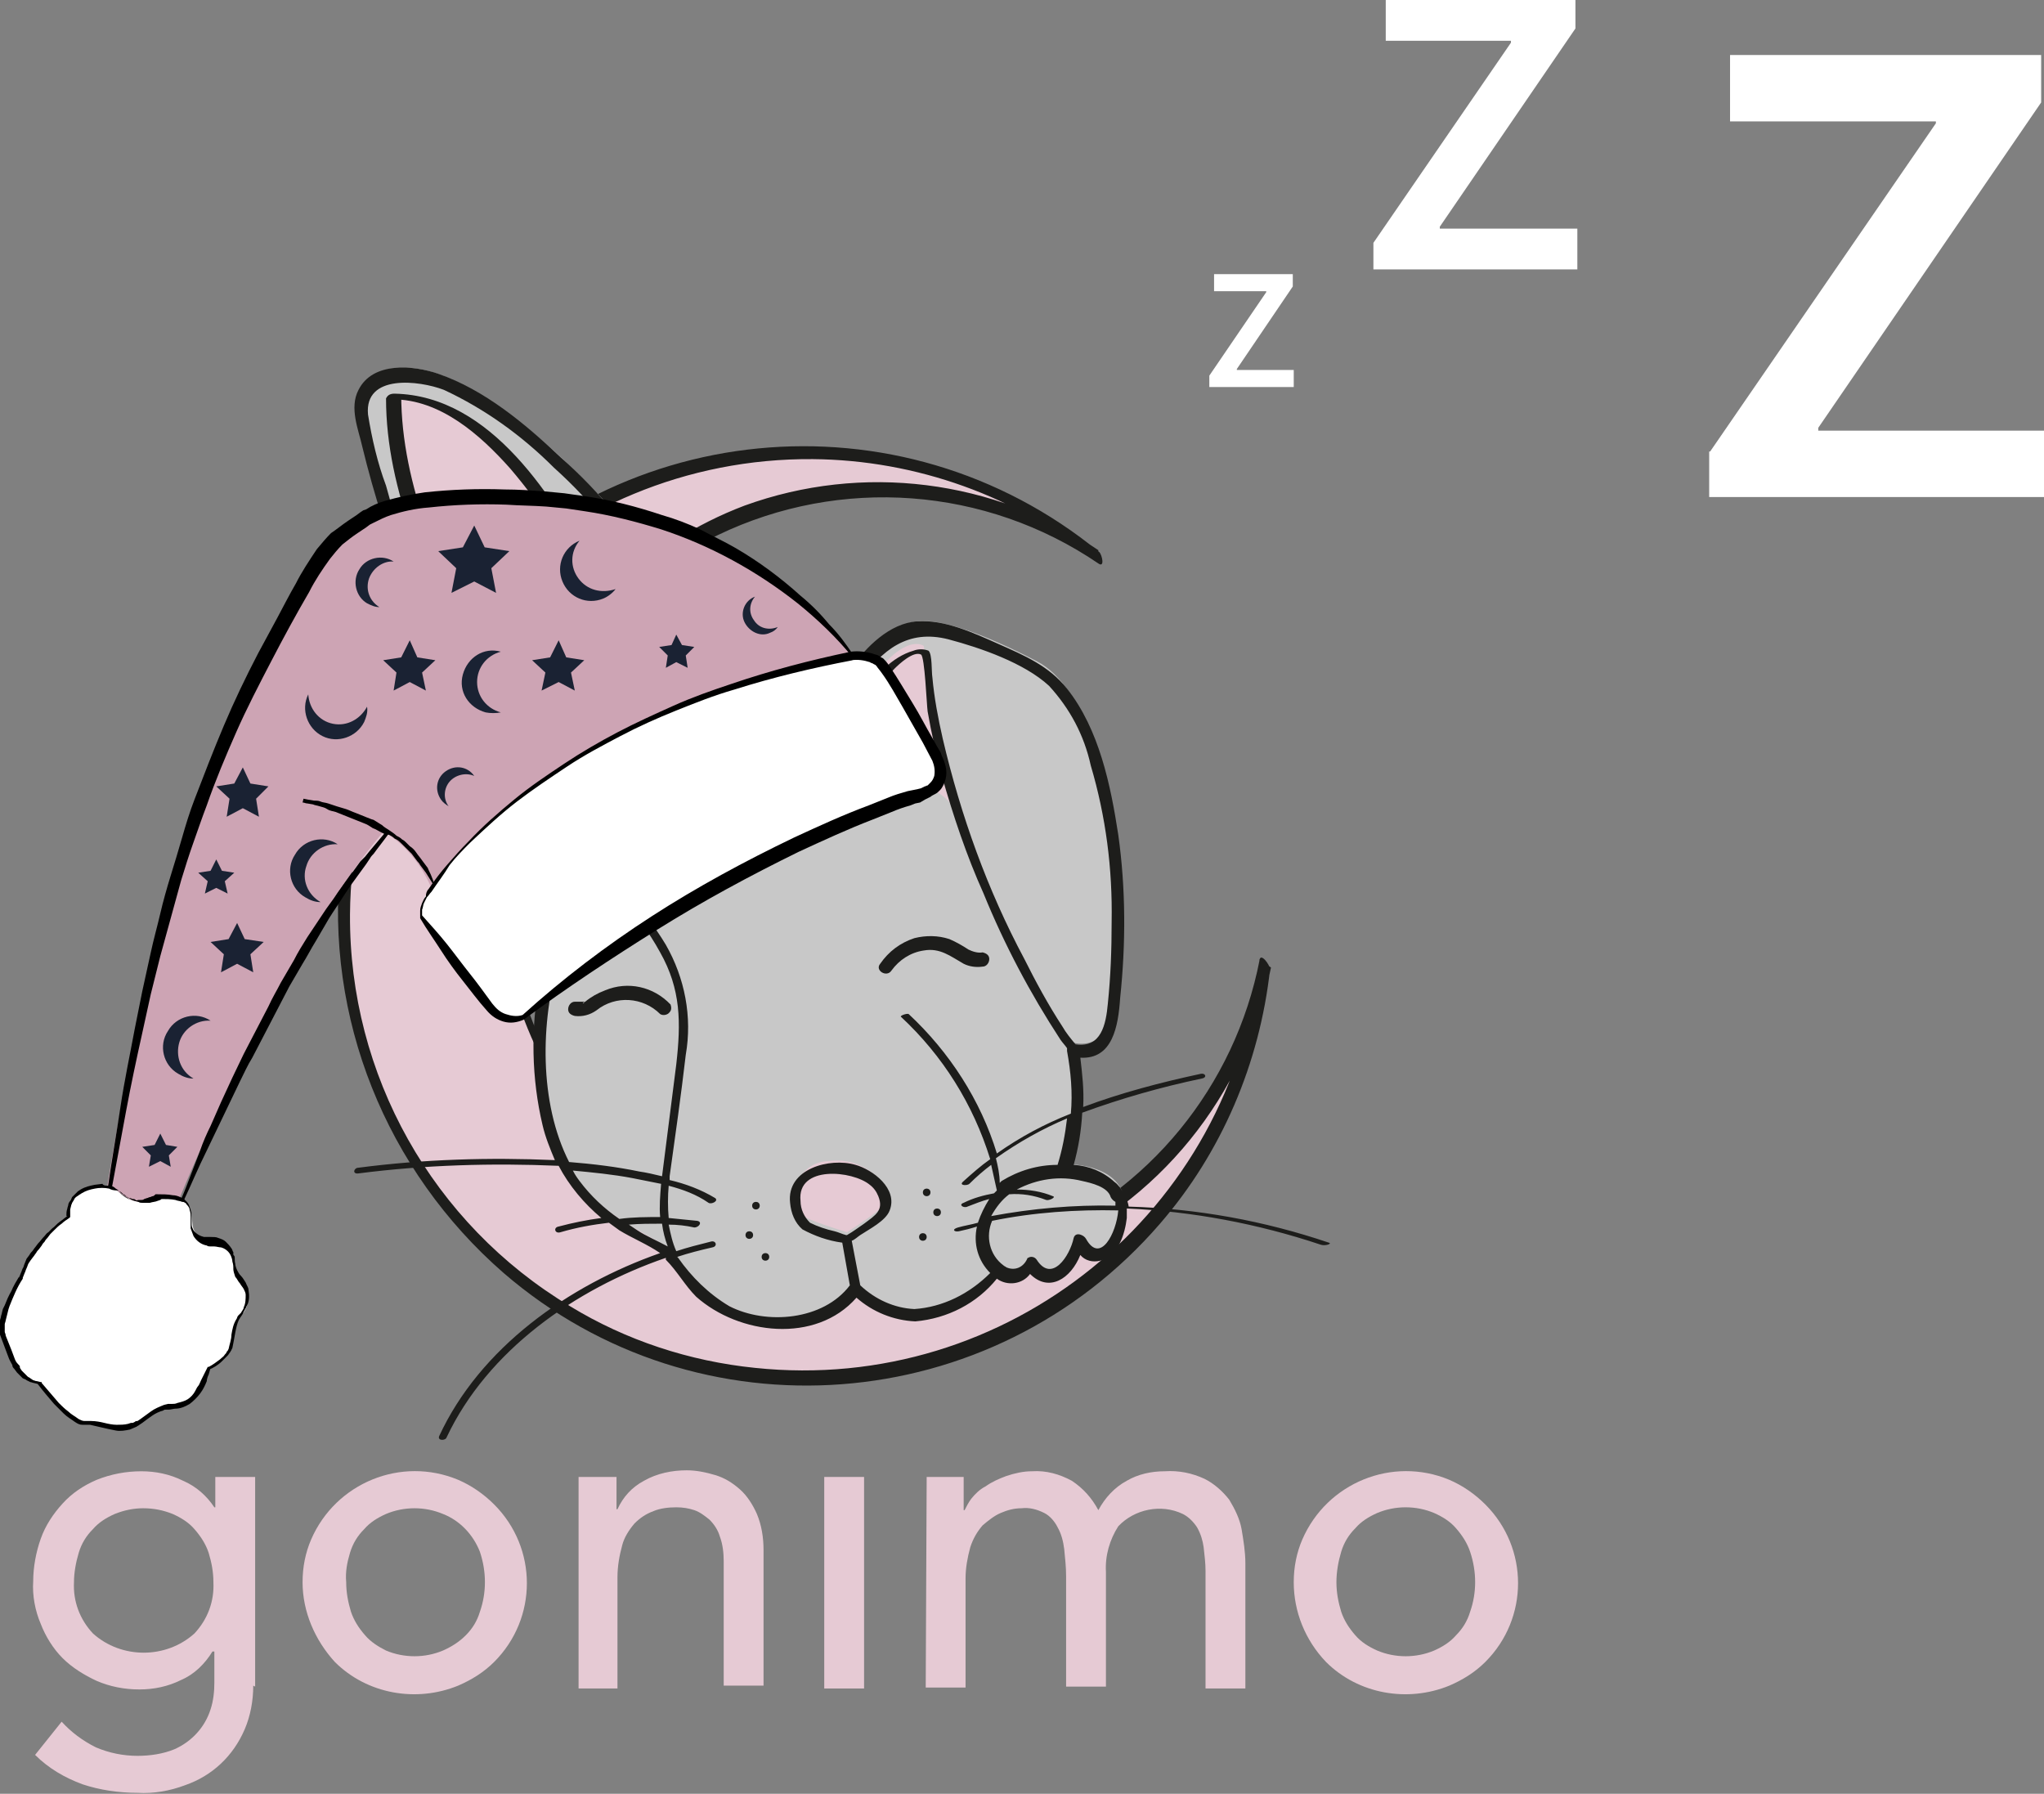 <?xml version="1.0" encoding="utf-8"?>
<!-- Generator: Adobe Illustrator 21.0.0, SVG Export Plug-In . SVG Version: 6.00 Build 0)  -->
<svg version="1.1" id="Ebene_1" xmlns="http://www.w3.org/2000/svg" xmlns:xlink="http://www.w3.org/1999/xlink" x="0px" y="0px"
	 viewBox="0 0 215.5 189.1" style="enable-background:new 0 0 215.5 189.1;" xml:space="preserve">
<rect x="0" y="0" width="215.5" height="189.1" fill="#808080" stroke="none"/>
<style type="text/css">
	.st0{fill:#E6CAD4;}
	.st1{fill:#1D1D1B;}
	.st2{fill:#C8C8C8;}
	.st3{fill:#CDA4B4;}
	.st4{fill:#FFFFFF;}
	.st5{fill:#1A2233;}
</style>
<title>gonimo-gutenacht-nacht-07</title>
<g id="Ebene_4">
	<g id="logo">
		<path class="st0" d="M108.9,131.6c-20.8,8.3-44.6-2.2-53.1-23.4s1.3-45.3,22.1-53.7c12.5-5,26.7-3.4,37.7,4.3
			c-20.9-17-51.6-13.9-68.6,6.9c-17,20.9-13.9,51.6,6.9,68.6c20.9,17,51.6,13.9,68.6-6.9c6-7.3,9.7-16.3,10.7-25.7
			C130.8,115.1,121.6,126.4,108.9,131.6z"/>
		<path class="st1" d="M108.5,130.8c-20.4,7.8-43.3-1.9-51.9-22c-8.3-19.5-0.1-43.1,19.1-52.4c12.9-6.2,28.2-5.1,40.1,3
			c0.7,0.5,0.4-0.9,0.1-1.2C94.9,41,64,44,46.8,65c-6.1,7.4-9.8,16.4-10.9,25.9c-1.7,16.4,4.8,32.5,17.2,43.3
			c20.5,17.7,51.5,15.3,69.2-5.2c6.5-7.5,10.5-16.9,11.6-26.8c0-0.5-1-1.8-1.1-1C130.2,114.5,121.1,125.7,108.5,130.8
			c-0.5,0.3,0.3,1.7,0.9,1.4c12.7-5.3,21.9-16.7,24.6-30.2l-1.2-0.9c-2.8,26.6-26.6,45.9-53.2,43.1c-6.9-0.7-13.6-2.9-19.5-6.5
			c-14.5-8.7-23.3-24.4-23.2-41.3c0.2-26.7,22.1-48.2,48.8-48c10.9,0.1,21.5,3.9,30,10.8l0.1-1.2c-11-7.5-24.9-9.2-37.3-4.7
			c-10.3,3.9-18.6,11.9-22.9,22.1C47,95.7,55.9,120,75.1,130.2c10.6,5.7,23.2,6.4,34.3,2C109.9,132,109.1,130.6,108.5,130.8z"/>
		<path class="st2" d="M64.5,88.3c-5.2,6.5-7.9,14.7-7.4,23c0.9,13.6,6,16.2,13.8,20.4c0,0,3.8,7.2,11.1,7.3c3.4,0,7.3-1.9,8.4-3.6
			c0,0,3.6,2.9,5.9,2.7c3.6-0.1,6.9-1.9,9-4.9c0.7,0.9,1.9,1.1,2.8,0.4c0,0,0.1,0,0.1-0.1c0.3-0.3,0.6-0.6,0.7-1
			c0,0,1.5,2.4,3.2,1.1c1.1-0.9,1.8-2.1,1.9-3.5c0,0,1,1.8,1.5,1.7s2.6-0.1,3-4.5s-5.6-4.7-6.2-4.5c1.3-4.2,1.6-8.6,0.8-12.9
			c1.7,0.5,3.5-0.5,4-2.1c0,0,0,0,0-0.1l0.1-0.4c0.8-6.4,0.8-12.8,0.3-19.3c-0.8-5.3-2.8-15.5-8.2-18.3s-10.6-4.8-13.2-4.1
			s-4.3,2.6-6.1,5.4c-1.9,2.8-5,6.3-5.5,9.7c-2.6-0.5-5.3-0.6-7.9-0.3c0,0-4-18-12.7-27.4S47.3,38.6,42.7,38.8s-4.7,3.1-4.5,4
			s3.8,16.6,9.1,26.3s6.7,11.5,8.2,13.1S63.1,88.7,64.5,88.3z"/>
		<path class="st1" d="M70.7,105.9c-1.8-1.9-4.5-2.5-6.9-1.5c-0.8,0.3-1.5,0.7-2.1,1.2c-0.4,0.4-0.3,0,0.1,0h-1.2
			c-0.4,0-0.7,0.4-0.7,0.8c0,0.4,0.3,0.6,0.7,0.7c0.8,0.1,1.6-0.1,2.3-0.6c2-1.6,4.9-1.4,6.7,0.4c0.3,0.2,0.8,0.1,1-0.2
			C70.8,106.5,70.8,106.2,70.7,105.9L70.7,105.9z"/>
		<path class="st1" d="M94,102.3c0.8-1.1,2-1.9,3.4-2.1c1.7-0.3,2.8,0.6,4.2,1.4c0.6,0.3,1.3,0.4,2,0.3c0.4,0,0.7-0.4,0.7-0.8
			c0-0.4-0.3-0.6-0.7-0.7c-0.5,0.1-1.1-0.1-1.5-0.3c-0.6-0.4-1.3-0.8-2-1.1c-1.2-0.4-2.5-0.4-3.7-0.1c-1.5,0.5-2.7,1.4-3.6,2.7
			C92.2,102.3,93.5,103.1,94,102.3L94,102.3L94,102.3z"/>
		<circle class="st1" cx="79.7" cy="127.1" r="0.4"/>
		<circle class="st1" cx="79" cy="130.2" r="0.4"/>
		<circle class="st1" cx="80.7" cy="132.5" r="0.4"/>
		<circle class="st1" cx="97.7" cy="125.7" r="0.4"/>
		<circle class="st1" cx="98.8" cy="127.8" r="0.4"/>
		<circle class="st1" cx="97.3" cy="130.4" r="0.4"/>
		<path class="st0" d="M83.9,125.9c0.2,0.8,0.4,1.6,0.7,2.3c1.5,0.7,3.1,1.2,4.7,1.7c0,0,3.9-2.5,4.1-3.1c-0.1-0.8-0.3-1.6-0.6-2.4
			c-1.4-1.5-3.4-2.3-5.4-2c-1.9,0-3.5,1.5-3.5,3.4C83.9,125.9,83.9,125.9,83.9,125.9L83.9,125.9z"/>
		<path class="st0" d="M66.4,87.6c1.1-1.6,2.6-2.9,4.4-3.8c-0.8-1.7-1.5-3.6-1.9-5.5C68.1,75,63,59.6,56.1,51.6s-8.6-9.1-14.7-9.6
			c0,0,0.8,10.7,3.8,16.3s5.9,15.3,9.4,19.1C58.3,81.1,62.2,84.5,66.4,87.6z"/>
		<path class="st1" d="M71.5,83.6c-2-2.7-2-6.9-3.1-10.1c-1.6-4.5-3.5-8.8-5.7-13c-4.2-7.9-10.9-18.8-21.1-19
			c-0.4,0-0.7,0.1-0.9,0.5c0,9.8,4.5,19.3,8.7,28c1.8,4,4.4,7.7,7.5,10.8c2.8,2.5,6.2,4.3,8.8,7c0.3,0.3,1.7-0.1,1.4-0.4
			c-2.4-2.5-5.7-4.3-8.3-6.6c-3.5-3.3-6.2-7.2-8.1-11.6c-4-8.6-8.4-17.9-8.4-27.6l-0.9,0.5c5,0,9.2,3.7,12.4,7.3
			c3.5,4.1,6.4,8.7,8.8,13.6c1.9,3.8,3.5,7.7,4.9,11.8c0.9,2.9,1,6.6,2.9,9.1C70.4,84.3,71.8,84,71.5,83.6L71.5,83.6L71.5,83.6z"/>
		<path class="st0" d="M87.4,79.1c0,0,11.1,3.1,12.8,5.6l-2.4-12.5l-0.4-4.1c0,0-1.1-0.9-3.3,1C91.9,70.9,87.4,79.1,87.4,79.1z"/>
		<path class="st1" d="M140.1,131c-6.8-2.3-13.9-3.6-21.1-3.8c-0.1-0.7-0.5-1.4-0.9-2c-0.2-0.2-0.3-0.4-0.6-0.6
			c-1.2-1.1-2.7-1.7-4.3-1.8c0.5-1.8,0.8-3.6,0.9-5.5c4.1-1.5,8.3-2.7,12.6-3.6c0.6-0.1,0.4-0.6-0.1-0.5c-4.2,0.9-8.4,2-12.4,3.5
			c0.1-1.8-0.1-3.5-0.3-5.2c3.4,0.2,4-3.3,4.2-6.3c0.6-5.7,0.6-11.5-0.2-17.2c-0.8-5.2-2-11.1-5.4-15.4c-1.9-2.4-4.5-3.5-7.2-4.7
			s-5.7-2.6-8.6-2.4s-5.4,2.7-7,5c-2.2,3.1-5.1,6.3-6,10.1c-1.2-0.2-2.5-0.4-3.8-0.4c-1,0-2.1,0-3.1,0.1c-1.6-6.7-4-13.2-7.3-19.3
			c-2.7-4.8-6.2-9.1-10.4-12.8c-3.7-3.5-8-7.1-12.9-8.8c-2.6-0.9-6.9-1.3-8.4,1.7c-1,1.9,0,4.2,0.4,6c2.5,10.3,6.5,20.1,11.8,29.3
			c1.3,2.5,2.9,4.9,4.8,7c1.7,1.6,3.5,3.1,5.5,4.3c0.9,0.7,1.8,1.2,2.8,1.7c-6.4,8-8.2,19.5-5.9,29.2c0.3,1.3,0.8,2.5,1.3,3.7
			c-6.9-0.3-13.8-0.1-20.7,0.8c-0.5,0-0.7,0.7,0,0.6c7-0.9,14.1-1.1,21.1-0.8c1.1,2.1,2.7,4,4.5,5.5c-1.5,0.2-3,0.5-4.5,0.9
			c-0.6,0.1-0.4,0.8,0.2,0.6c1.7-0.5,3.4-0.8,5.1-1c0.4,0.3,0.7,0.5,1.1,0.8c1.3,0.8,3,1.5,4.3,2.4c-9.7,3.4-19,10-23.3,19.3
			c-0.2,0.5,0.7,0.5,0.8,0.1c4.3-9.1,13.5-15.6,23.1-18.9v0.2c1.2,1.2,2,2.7,3.2,3.9c4.5,4,12.6,5,16.9,0.1c1.7,1.5,3.9,2.4,6.2,2.5
			c3.4-0.3,6.5-1.9,8.6-4.5c1.1,0.8,2.7,0.6,3.5-0.5l0,0c2,2,4.3,0.5,5.3-2c0.5,0.6,1.3,0.8,2.1,0.6c1.9-0.5,2.6-2.8,2.8-4.5
			c0-0.3,0-0.7,0-1c6.9,0.3,13.8,1.6,20.4,3.8C139.7,131.4,140.5,131.1,140.1,131z M114.1,124.5c0.9,0.2,2.7,0.6,3,1.7
			c0.1,0.2,0.3,0.4,0.5,0.5v0.4c-4.4-0.1-8.8,0.3-13.1,1.1c0.5-0.9,1.1-1.7,1.9-2.3c1.3-0.1,2.6,0.1,3.9,0.6
			c0.3,0.1,1.1-0.3,0.7-0.4c-1.2-0.5-2.5-0.7-3.8-0.7C109.3,124.3,111.7,123.9,114.1,124.5L114.1,124.5z M105,122.1
			c2.4-1.7,4.9-3.1,7.5-4.2c-0.2,1.7-0.5,3.3-1,4.9c-2.1,0-4.1,0.6-5.9,1.7l-0.2,0.2C105.4,123.8,105.2,122.9,105,122.1L105,122.1z
			 M65.3,128.5c-1.6-1.1-3-2.4-4.2-4c-0.3-0.4-0.5-0.7-0.7-1.1c2.1,0.2,4.2,0.4,6.3,0.8c1,0.2,2,0.4,3,0.6c-0.1,1.2-0.2,2.4-0.1,3.5
			C68.2,128.3,66.7,128.3,65.3,128.5z M67.2,129.7l-0.9-0.6c1.2-0.1,2.3-0.1,3.5-0.1c0.1,0.8,0.3,1.6,0.6,2.4
			C69.3,130.8,68.1,130.3,67.2,129.7z M96.4,138c-2.1-0.1-4.1-1-5.7-2.5l-0.9-4.7c0.3-0.1,0.6-0.4,0.9-0.6c0.9-0.6,2.7-1.5,3.1-2.6
			c0.9-2.3-1.8-4.3-3.6-4.8c-2.7-0.8-7.3,0.4-6.9,4c0.1,1.1,0.5,2.1,1.3,2.8c1.3,0.7,2.7,1.2,4.2,1.4l0,0l0.8,4.5
			c-2.8,3.7-8.8,4.2-12.7,2.2c-2.2-1.3-4-3.1-5.4-5.1l-0.1-0.1c1.2-0.4,2.4-0.7,3.7-1c0.6-0.1,0.4-0.8-0.2-0.6
			c-1.2,0.3-2.4,0.6-3.6,1c-0.4-0.9-0.6-1.8-0.8-2.8c0.9,0,1.8,0.1,2.7,0.3c0.5,0,0.9-0.6,0.3-0.7c-1-0.1-2-0.2-3-0.3
			c-0.1-1.1-0.1-2.3,0-3.4c1.5,0.4,2.9,0.9,4.2,1.8c0.3,0.2,1.1-0.2,0.7-0.5c-1.5-0.9-3.1-1.5-4.8-1.9V124c0.6-4.3,1.2-8.5,1.7-12.8
			c0.7-4-0.1-8.1-2.1-11.6c-1.2-2-2.6-3.8-4.3-5.5c-0.2-0.2-1,0.2-0.8,0.3c1.8,1.8,3.3,3.8,4.5,6c2.2,3.9,2.2,7.4,1.7,11.8
			c-0.5,4-1,7.9-1.5,11.8c-0.8-0.2-1.7-0.4-2.4-0.5c-2.4-0.5-4.9-0.8-7.4-1c-3.2-6.3-3-14.8-1.1-21.3c1.1-4.3,3.2-8.3,6-11.7
			c0.2-0.2,0.2-0.6,0-0.8c-0.1-0.3-0.4-0.4-0.7-0.4c-1.4,0.2-3.6-1.8-4.5-2.5c-1.4-1-2.8-2-4-3.2c-1.4-1.5-2.6-3.2-3.6-5
			c-5-8.2-8.9-17.1-11.4-26.4c-0.9-2.4-1.5-5-1.9-7.5c-0.4-4.3,5.4-3.6,8-2.6c4.3,2,8.2,4.8,11.6,8.2c4,3.6,7.4,7.8,10,12.5
			c3.2,6.1,5.6,12.6,7.1,19.3c0.1,0.4,0.4,0.7,0.8,0.7c1.9-0.2,3.9-0.2,5.8,0c0.6,0.1,1.3,0.1,1.9,0.3c2.8,0.7,5.6,1.6,8.3,2.7
			c0.9,0.4,1-1,0.3-1.3c-2.5-1-5-1.8-7.5-2.5c1-3.4,3.5-6.3,5.5-9.1c2.4-3.4,5.1-5.6,9.4-4.5c3.4,0.9,8,2.5,10.6,4.9
			c2.2,2.4,3.7,5.2,4.4,8.4c1.6,5.4,2.3,10.9,2.2,16.5c0,2.9-0.1,5.7-0.4,8.6c-0.2,2.2-0.7,4.7-3.4,4.3c-0.5-0.6-1-1.2-1.4-1.9
			c-1.5-2.3-2.8-4.7-4-7.1c-3.9-7.3-6.7-15.1-8.6-23.2c-0.5-2.2-0.9-4.3-1.1-6.5c-0.1-0.6,0-2.4-0.4-2.8c-0.5-0.2-1.1-0.2-1.6,0
			c-4.5,1.3-7.2,7.9-9.1,11.5c-0.2,0.4,0.7,0.3,0.9,0c1.5-3.6,3.6-6.8,6.2-9.6c0.5-0.5,2-1.9,2.8-1.5c0.4,0.2,0.6,5.3,0.7,6
			c0.4,2.3,0.9,4.5,1.5,6.8c1.2,4.2,2.6,8.4,4.4,12.4c2.2,5.4,4.9,10.5,8.1,15.4c0.2,0.3,0.5,0.6,0.7,0.9c0,0.1,0,0.2,0,0.3
			c0.4,2.2,0.6,4.4,0.4,6.6c-2.8,1.1-5.4,2.5-7.8,4.2c-1.7-5.6-5-10.7-9.3-14.7c-0.2-0.1-1,0.2-0.8,0.3c4.4,4.1,7.6,9.2,9.4,15
			c-1,0.7-1.9,1.5-2.9,2.4c-0.4,0.4,0.5,0.4,0.7,0.2c0.7-0.7,1.5-1.4,2.3-2c0.2,0.9,0.4,1.8,0.6,2.7l-0.3,0.3
			c-1.1,0.2-2.2,0.5-3.2,1c-0.6,0.2,0,0.6,0.4,0.4c0.8-0.3,1.5-0.6,2.3-0.8c-0.5,0.8-0.9,1.6-1.2,2.5c-0.7,0.2-1.4,0.3-2.1,0.5
			s-0.4,0.5,0.1,0.4s1.3-0.3,1.9-0.5c-0.4,1.8,0.1,3.6,1.4,4.9C102.2,136.4,99.4,137.8,96.4,138L96.4,138z M91.7,124.9
			c0.4,0.3,0.7,0.7,0.9,1.2c0.6,1.5-0.3,2-1.5,2.9c-0.6,0.4-1.1,0.8-1.8,1.2h-0.1c-0.4-0.1-0.8-0.3-1.2-0.4
			c-0.9-0.2-1.8-0.5-2.6-0.9c-0.6-0.6-1-1.4-1-2.3C84,122.8,89.9,123.4,91.7,124.9L91.7,124.9z M114.5,130.6
			c-0.2-0.4-1.1-0.8-1.3-0.1c-0.4,1.9-2.3,4.8-3.9,2.3c-0.2-0.3-0.6-0.4-0.9-0.2c-0.1,0-0.1,0.1-0.1,0.1c-0.4,0.9-1.3,1.3-2.2,0.9
			c0,0,0,0,0,0c-0.1-0.1-0.2-0.1-0.3-0.2l0,0c-1.5-1.1-1.9-3.1-1.2-4.7c4.4-0.9,8.9-1.2,13.3-1.1C117.7,130,116,133.3,114.5,130.6
			L114.5,130.6z"/>
		<path class="st0" d="M26.7,177.7c0,1.6-0.3,3.2-0.9,4.6c-1.2,2.8-3.4,4.9-6.3,5.9c-1.6,0.6-3.3,0.9-5,0.8c-2,0-4-0.3-5.8-0.9
			c-1.9-0.7-3.6-1.7-5-3.1l2.8-3.5c1,1.1,2.2,2,3.6,2.7c1.4,0.6,2.9,0.9,4.4,0.9c1.3,0,2.7-0.2,3.9-0.7c1.8-0.8,3.2-2.3,3.8-4.2
			c0.3-0.9,0.4-1.9,0.4-2.8v-3.3h-0.2c-0.8,1.3-1.9,2.4-3.3,3c-1.4,0.7-2.9,1-4.4,1c-1.6,0-3.1-0.3-4.5-0.9
			c-1.3-0.6-2.6-1.4-3.6-2.4c-1-1-1.8-2.3-2.3-3.6c-0.6-1.4-0.9-3-0.8-4.5c0-1.5,0.3-3.1,0.8-4.5c0.5-1.4,1.3-2.6,2.3-3.7
			c1-1.1,2.2-1.9,3.6-2.5c1.5-0.6,3.1-0.9,4.7-0.9c1.5,0,3,0.3,4.4,1c1.4,0.6,2.5,1.6,3.3,2.8h0.1v-3.2h4.2v22.1L26.7,177.7z
			 M15.1,159c-1,0-2,0.2-3,0.6c-0.9,0.4-1.7,0.9-2.3,1.6c-0.7,0.7-1.2,1.5-1.5,2.5c-0.3,1-0.5,2.1-0.5,3.1c-0.1,2,0.6,3.9,2,5.4
			c3,2.7,7.7,2.7,10.7,0c1.4-1.5,2.1-3.4,2-5.4c0-1.1-0.2-2.1-0.5-3.1c-0.3-0.9-0.8-1.7-1.5-2.5c-0.6-0.7-1.4-1.2-2.3-1.6
			C17.2,159.2,16.2,159,15.1,159L15.1,159z"/>
		<path class="st0" d="M31.9,166.8c0-1.6,0.3-3.1,0.9-4.5c2.6-6,9.5-8.8,15.5-6.3c1.4,0.6,2.7,1.5,3.8,2.6c4.6,4.6,4.6,12,0,16.6
			c0,0,0,0,0,0c-1.1,1.1-2.4,1.9-3.8,2.5c-4.4,1.8-9.6,0.9-13-2.5C33.2,172.9,31.9,169.9,31.9,166.8z M36.5,166.8
			c0,1.1,0.2,2.1,0.5,3.1c0.3,0.9,0.8,1.7,1.5,2.5c0.6,0.7,1.4,1.2,2.2,1.6c1.9,0.8,4.1,0.8,6,0c0.9-0.4,1.7-0.9,2.4-1.6
			c0.7-0.7,1.2-1.5,1.5-2.5c0.7-2,0.7-4.2,0-6.3c-0.7-1.8-2.1-3.3-3.9-4c-1.9-0.8-4.1-0.8-6,0c-0.9,0.4-1.7,0.9-2.3,1.6
			c-0.7,0.7-1.2,1.5-1.5,2.5C36.6,164.7,36.4,165.7,36.5,166.8L36.5,166.8z"/>
		<path class="st0" d="M60.8,155.7H65v3.4h0.1c0.6-1.3,1.5-2.3,2.8-3c1.4-0.8,3-1.1,4.5-1.1c1,0,2,0.2,3,0.5c1,0.3,1.8,0.8,2.6,1.5
			c0.8,0.7,1.4,1.7,1.8,2.6c0.5,1.2,0.7,2.5,0.7,3.8v14.3h-4.2v-13.1c0-0.9-0.1-1.8-0.4-2.6c-0.2-0.7-0.6-1.3-1.1-1.8
			c-0.5-0.4-1-0.8-1.6-1c-0.6-0.2-1.2-0.3-1.9-0.3c-0.8,0-1.7,0.1-2.4,0.4c-0.8,0.3-1.4,0.7-2,1.3c-0.6,0.7-1.1,1.5-1.3,2.3
			c-0.3,1.1-0.5,2.2-0.5,3.4V178h-4.1V155.7z"/>
		<path class="st0" d="M86.9,155.7h4.2V178h-4.2V155.7z"/>
		<path class="st0" d="M97.7,155.7h3.9v3.5h0.1c0.2-0.4,0.4-0.8,0.7-1.2c0.4-0.5,0.9-1,1.5-1.3c0.7-0.5,1.4-0.8,2.2-1.1
			c0.9-0.3,1.8-0.5,2.7-0.5c1.5-0.1,2.9,0.3,4.2,1c1.2,0.8,2.1,1.8,2.8,3.1c0.7-1.3,1.7-2.4,3-3.1c1.2-0.7,2.6-1,4-1
			c1.5-0.1,2.9,0.2,4.2,0.8c1,0.5,1.9,1.3,2.6,2.2c0.6,1,1.1,2,1.3,3.1c0.2,1.2,0.4,2.4,0.4,3.6V178h-4.2v-12.4
			c0-0.8-0.1-1.6-0.2-2.5c-0.1-0.7-0.3-1.4-0.7-2.1c-0.4-0.6-0.9-1.1-1.5-1.4c-2.3-1.1-5.1-0.5-6.8,1.3c-0.9,1.4-1.4,3.1-1.3,4.8
			v12.1h-4.2v-11.6c0-1-0.1-1.9-0.2-2.9c-0.1-0.8-0.3-1.6-0.7-2.3c-0.3-0.6-0.8-1.2-1.4-1.5c-0.8-0.4-1.6-0.6-2.4-0.5
			c-0.8,0-1.5,0.2-2.2,0.5c-0.7,0.3-1.3,0.8-1.9,1.3c-0.6,0.7-1,1.4-1.3,2.3c-0.3,1.1-0.5,2.2-0.5,3.3v11.5h-4.2L97.7,155.7
			L97.7,155.7L97.7,155.7z"/>
		<path class="st0" d="M136.4,166.8c0-1.6,0.3-3.1,0.9-4.5c2.6-6,9.5-8.8,15.5-6.3c1.4,0.6,2.7,1.5,3.8,2.6c4.6,4.6,4.6,12,0,16.6
			c0,0,0,0,0,0c-1.1,1.1-2.4,1.9-3.8,2.5c-4.4,1.8-9.6,0.9-13-2.5C137.6,172.9,136.4,169.9,136.4,166.8z M140.9,166.8
			c0,1.1,0.2,2.1,0.5,3.1c0.3,0.9,0.8,1.7,1.5,2.5c0.6,0.7,1.4,1.2,2.3,1.6c1.9,0.8,4.1,0.8,6,0c0.9-0.4,1.7-0.9,2.3-1.6
			c0.7-0.7,1.2-1.5,1.5-2.5c0.7-2,0.7-4.2,0-6.3c-0.3-0.9-0.8-1.7-1.5-2.5c-0.6-0.7-1.4-1.2-2.3-1.6c-1.9-0.8-4.1-0.8-6,0
			c-0.9,0.4-1.7,0.9-2.3,1.6c-0.7,0.7-1.2,1.5-1.5,2.5C141.1,164.6,140.9,165.7,140.9,166.8L140.9,166.8z"/>
	</g>
	<g id="Ebene_4-2">
		<path class="st3" d="M89.8,69.2c0,0-10.1-15.1-32.4-16.6c-5.5-0.4-14.4-0.8-18.9,1.9s-4.5,3-10.4,13.9
			c-5.8,10.9-11.6,25-16.8,56.7l2.6,1.7l2.3,2l2.7-2.4c0,0,10.2-25.3,21.5-38.7c0,0,3,1.3,5,5.7l5.3,2.9L89.8,69.2z"/>
		<path d="M90,69.1c-0.8-1.2-1.6-2.3-2.6-3.3c-0.9-1.1-1.9-2.1-3-3c-2.1-1.9-4.4-3.6-6.8-5c-1.2-0.7-2.5-1.3-3.8-2
			c-1.3-0.6-2.6-1.1-4-1.5c-2.7-0.9-5.4-1.6-8.2-2L59.5,52l-2.1-0.2c-1.4-0.1-2.8-0.2-4.2-0.2c-2.8-0.1-5.6,0-8.4,0.3
			c-1.4,0.2-2.8,0.5-4.2,0.9c-0.7,0.2-1.4,0.5-2,0.9l-0.3,0.1L38,54l-0.4,0.3c-0.3,0.2-0.6,0.4-0.9,0.6c-0.6,0.4-1.2,0.9-1.8,1.3
			c-0.5,0.5-1,1.1-1.5,1.7c-0.8,1.2-1.6,2.4-2.2,3.6c-0.7,1.2-1.3,2.4-2,3.7s-1.3,2.4-2,3.7c-1.3,2.5-2.5,5-3.6,7.6
			s-2.1,5.2-3.1,7.8c-0.5,1.3-0.9,2.6-1.3,4s-0.8,2.7-1.2,4s-0.8,2.7-1.1,4s-0.7,2.7-1,4.1l-0.9,4.1l-0.8,4
			c-0.5,2.7-1.1,5.5-1.5,8.2s-0.9,5.5-1.3,8.3l0,0v0.1l0.1,0.1l2.6,1.7l0.1,0.1h0.1l2.7-0.8l2.2,0.4l0,0h0.1l0.1-0.1
			c0.8-1.7,1.5-3.4,2.3-5c0.4-0.8,0.8-1.7,1.2-2.5l1.2-2.5l1.2-2.5c0.4-0.8,0.8-1.7,1.3-2.5l1.3-2.5l1.3-2.5l1.3-2.5l0.7-1.2
			l0.7-1.2c0.5-0.8,0.9-1.6,1.4-2.4l1.4-2.4c0.5-0.8,1-1.5,1.5-2.3l0.8-1.2l0.8-1.1l0.8-1.1l0.4-0.6c0.1-0.2,0.3-0.4,0.4-0.5
			c0.5-0.7,1-1.3,1.5-2c0,0,0,0,0.1,0c0.2,0.1,0.4,0.2,0.6,0.4l0.2,0.1c0.2,0.1,0.4,0.3,0.6,0.5c0.3,0.3,0.7,0.7,1,1l0.3,0.4
			l0.3,0.4c0.1,0.1,0.2,0.2,0.3,0.4l0.3,0.4l0.3,0.4c0.2,0.3,0.3,0.5,0.5,0.8s0.3,0.5,0.5,0.8l0,0v0.1l0,0l5.3,2.9l0.1,0.1l0.1-0.1
			L90,69.1L90,69.1z M50.9,96.2l-5.1-2.9c-0.1-0.1-0.1-0.3-0.1-0.4l-0.2-0.5c-0.1-0.3-0.3-0.6-0.4-0.9l-0.3-0.4l-0.3-0.4
			c-0.2-0.3-0.4-0.5-0.6-0.8s-0.4-0.5-0.7-0.7c-0.1-0.1-0.3-0.3-0.4-0.4c-0.1-0.1-0.2-0.2-0.4-0.3c-0.2-0.2-0.4-0.3-0.6-0.4
			c-0.2-0.2-0.5-0.4-0.8-0.6s-0.5-0.3-0.7-0.5l-0.8-0.5c-0.1-0.1-0.3-0.1-0.5-0.2s-0.3-0.1-0.5-0.2l-1-0.4c-0.3-0.1-0.7-0.3-1-0.4
			c-0.3-0.1-0.7-0.2-1-0.3l-0.9-0.3c-0.3-0.1-0.6-0.1-0.8-0.2s-0.5-0.1-0.7-0.1l-0.6-0.1l-0.5-0.1l-0.1,0.4c0.2,0,0.3,0.1,0.5,0.1
			l0.6,0.1c0.2,0.1,0.4,0.1,0.7,0.2s0.5,0.1,0.8,0.3s0.6,0.2,0.9,0.3l1,0.4l1,0.4l1,0.4c0.3,0.1,0.6,0.3,0.9,0.5
			c0.3,0.1,0.6,0.3,0.8,0.4s0.2,0.1,0.4,0.2c-0.5,0.6-1.1,1.3-1.6,1.9l-0.4,0.5l-0.5,0.5l-0.8,1.1l-0.8,1.1l-0.8,1.1
			c-0.5,0.8-1.1,1.5-1.6,2.3l-1.6,2.4c-0.5,0.8-1,1.6-1.4,2.4l-0.7,1.2l-0.7,1.2c-0.4,0.8-0.9,1.6-1.3,2.5l-1.3,2.5l-1.3,2.5
			c-0.4,0.8-0.8,1.7-1.2,2.5l-0.6,1.3l-0.6,1.3l-1.1,2.5c-0.4,0.8-0.8,1.7-1.1,2.6l-1,2.6c-0.3,0.8-0.6,1.6-1,2.5l-2.2-0.4h-0.1
			l-2.6,0.8l-2.4-1.6c0.5-2.7,1-5.4,1.5-8.1s1.1-5.5,1.7-8.2l0.9-4.1l1-4l1.1-4l1.1-4c0.4-1.3,0.8-2.6,1.3-4s0.9-2.6,1.4-3.9
			c0.9-2.6,2-5.2,3.1-7.7s2.4-5,3.7-7.5s2.6-4.9,4-7.3c0.6-1.2,1.4-2.4,2.2-3.5c0.4-0.5,0.8-1,1.3-1.5c0.5-0.4,1-0.8,1.6-1.2
			l0.9-0.6l0.4-0.3l0.2-0.1l0.2-0.1c0.6-0.3,1.2-0.6,1.8-0.8c1.3-0.4,2.6-0.7,4-0.8c2.7-0.3,5.5-0.4,8.2-0.3
			c1.4,0.1,2.8,0.1,4.2,0.2l2.1,0.2l2,0.3c2.7,0.4,5.4,1.1,8,1.9c5.2,1.7,10.1,4.4,14.4,7.8c2.1,1.7,4.1,3.6,5.8,5.7L50.9,96.2z"/>
		<path class="st4" d="M11.5,125.2c0,0-4.4-0.5-4.2,3.1c0,0-4,2.7-5,6.4c0,0-2.6,4.2-1.8,6.2s1.3,4.5,3.8,4.9c0,0,3.1,4.2,4.7,4.2
			s3.5,1,5,0.3s2.2-1.9,3.8-2s2.9-0.4,4.2-4c0.9-0.4,1.6-1.1,2.2-1.9c0.5-1.1,0.3-2.7,1.2-3.7c0.9-0.9,1-2.3,0.3-3.4
			c-0.7-0.7-1.1-1.6-1-2.6c-0.1-1.1-1-1.9-2.1-1.9c-0.1,0-0.2,0-0.2,0c-1.1,0.1-2-0.7-2.1-1.7c0,0,0,0,0,0c-0.2-1.4,0.3-3-3.4-2.9
			c-1.1,0.7-2.6,0.7-3.7,0C12.6,125.8,12.3,125.3,11.5,125.2z"/>
		<path d="M11.5,125.3c-0.5-0.1-1-0.1-1.5,0c-0.5,0.1-0.9,0.2-1.4,0.5c-0.1,0.1-0.2,0.1-0.3,0.2l-0.3,0.2c-0.1,0.1-0.2,0.2-0.2,0.3
			c-0.1,0.1-0.1,0.2-0.2,0.3c0,0.1-0.1,0.2-0.1,0.3l-0.1,0.4c0,0.2,0,0.5,0,0.7v0.1l-0.1,0.1c-0.3,0.2-0.6,0.4-0.8,0.6
			c-0.3,0.2-0.5,0.4-0.8,0.7c-0.1,0.1-0.2,0.2-0.4,0.4l-0.3,0.4c-0.1,0.1-0.2,0.2-0.3,0.4c-0.1,0.1-0.2,0.2-0.3,0.4l-0.3,0.4
			c-0.1,0.1-0.2,0.2-0.3,0.4c-0.1,0.1-0.2,0.3-0.3,0.4l-0.3,0.4L3,133.2c-0.1,0.2-0.1,0.3-0.2,0.5c-0.1,0.2-0.1,0.3-0.2,0.5
			l-0.2,0.5v0.1c-0.6,0.9-1,1.9-1.4,2.9L0.9,138l-0.1,0.4l-0.1,0.4l-0.1,0.4c0,0.1-0.1,0.3-0.1,0.4v0.4v0.4c0,0.1,0.1,0.2,0.1,0.4
			l0.6,1.5c0.1,0.3,0.2,0.5,0.3,0.8s0.2,0.5,0.4,0.7s0.2,0.2,0.2,0.4l0.2,0.3l0.3,0.3l0.3,0.3c0.1,0.1,0.2,0.1,0.3,0.2l0.3,0.2
			c0.1,0,0.2,0.1,0.4,0.1l0.4,0.1h0.1v0.1l0,0c0.6,0.7,1.2,1.4,1.8,2.1c0.3,0.3,0.6,0.6,1,0.9c0.3,0.3,0.7,0.5,1.1,0.8
			c0.2,0.1,0.4,0.2,0.6,0.2h0.7c0.5,0,1,0.1,1.4,0.2c0.4,0.1,0.9,0.2,1.3,0.2c0.4,0,0.8,0,1.2-0.1l0.3-0.1c0,0,0,0,0.1,0h0.1
			l0.2-0.1c0.1-0.1,0.2-0.1,0.3-0.1l0.3-0.2c0.4-0.3,0.7-0.5,1.1-0.8c0.4-0.3,0.9-0.5,1.4-0.7l0.4-0.1h0.4c0.2,0,0.4,0,0.6-0.1
			c0.4-0.1,0.8-0.2,1.1-0.4c0.3-0.2,0.6-0.5,0.8-0.9c0.1-0.2,0.2-0.4,0.3-0.5s0.2-0.4,0.3-0.6l0.3-0.6c0.1-0.2,0.2-0.4,0.3-0.6
			l0.1-0.2h0.1l0,0c0.4-0.2,0.8-0.5,1.2-0.8c0.2-0.2,0.4-0.3,0.5-0.5c0.1-0.1,0.2-0.2,0.2-0.3c0,0,0.1-0.1,0.1-0.1l0.1-0.2
			c0.1-0.5,0.3-1,0.3-1.5c0.1-0.6,0.2-1.1,0.5-1.6c0.1-0.1,0.1-0.3,0.2-0.4l0.3-0.3c0.1-0.2,0.3-0.4,0.3-0.6
			c0.2-0.4,0.2-0.9,0.2-1.3c0-0.2-0.1-0.4-0.2-0.6c-0.1-0.2-0.3-0.4-0.4-0.6c-0.2-0.2-0.3-0.5-0.5-0.7c-0.1-0.3-0.2-0.6-0.2-0.8
			c0-0.3,0-0.5-0.1-0.8c0-0.2-0.1-0.5-0.2-0.7c-0.2-0.4-0.6-0.7-1-0.8c-0.2,0-0.5-0.1-0.7-0.1h-0.2h-0.2c-0.1,0-0.3,0-0.4-0.1
			c-0.6-0.1-1.1-0.5-1.4-1c-0.1-0.3-0.2-0.5-0.3-0.8V129v-0.1v-0.2v-0.4c0-0.2,0-0.5-0.1-0.7c0-0.2-0.1-0.4-0.3-0.6
			c-0.1-0.1-0.1-0.2-0.2-0.2c-0.1-0.1-0.2-0.1-0.3-0.1c-0.2-0.1-0.5-0.1-0.7-0.2c-0.5-0.1-1-0.1-1.5-0.1l0,0l0.2-0.1
			c-0.1,0.1-0.2,0.1-0.3,0.2l-0.3,0.1c-0.2,0.1-0.5,0.1-0.8,0.2c-0.1,0-0.3,0-0.4,0h-0.4c-0.1,0-0.3,0-0.4-0.1l-0.4-0.1l-0.3-0.1
			l-0.3-0.2c-0.1-0.1-0.2-0.1-0.3-0.2c-0.1-0.1-0.2-0.2-0.3-0.2c-0.2-0.2-0.3-0.3-0.6-0.4C11.9,125.5,11.7,125.4,11.5,125.3z
			 M11.5,125c0.3,0,0.5,0.1,0.7,0.3c0.2,0.1,0.4,0.3,0.6,0.5c0.1,0.1,0.2,0.1,0.3,0.2l0.3,0.2c0.1,0.1,0.2,0.1,0.3,0.1
			c0.1,0,0.2,0.1,0.3,0.1c0.1,0,0.2,0,0.3,0.1s0.2,0,0.3,0c0.1,0,0.2,0,0.3,0c0.1,0,0.2,0,0.3-0.1l0.3-0.1c0.1,0,0.2-0.1,0.3-0.1
			c0.1,0,0.2-0.1,0.3-0.1c0.1,0,0.2-0.1,0.3-0.2h0.1h0.1l0,0c0.5,0,1.1,0,1.6,0.1c0.3,0,0.6,0.1,0.8,0.2c0.2,0.1,0.3,0.1,0.4,0.2
			c0.1,0.1,0.2,0.2,0.3,0.3c0.2,0.2,0.3,0.5,0.4,0.8c0.1,0.3,0.1,0.5,0.1,0.8v0.4v0.2v0.1v0.1c0,0.2,0.1,0.4,0.2,0.6
			c0.3,0.4,0.7,0.6,1.1,0.7c0.1,0,0.2,0,0.3,0h0.4c0.3,0,0.6,0,0.8,0.1c0.3,0.1,0.6,0.2,0.8,0.4c0.2,0.2,0.4,0.4,0.6,0.7
			c0.1,0.1,0.1,0.3,0.2,0.4c0,0.2,0,0.3,0.1,0.4s0,0.5,0.1,0.8c0,0.2,0.1,0.5,0.2,0.7c0.1,0.2,0.2,0.4,0.4,0.6
			c0.2,0.2,0.3,0.4,0.5,0.7c0.1,0.3,0.3,0.5,0.3,0.8c0.1,0.6,0.1,1.2-0.2,1.7c-0.1,0.3-0.3,0.5-0.4,0.8l-0.2,0.3
			c-0.1,0.1-0.1,0.2-0.2,0.3c-0.2,0.4-0.3,0.9-0.4,1.4c-0.1,0.6-0.2,1.1-0.3,1.6l-0.1,0.2c0,0.1-0.1,0.1-0.1,0.2
			c-0.1,0.1-0.2,0.3-0.3,0.4c-0.2,0.2-0.4,0.4-0.6,0.6c-0.4,0.4-0.9,0.7-1.4,0.9l0,0l0.2-0.2l-0.2,0.7c-0.1,0.2-0.2,0.5-0.2,0.7
			c-0.2,0.5-0.4,0.9-0.7,1.3c-0.3,0.4-0.7,0.8-1.1,1.1c-0.5,0.3-1,0.5-1.5,0.5c-0.2,0-0.5,0.1-0.7,0.1h-0.3c-0.1,0-0.2,0-0.3,0.1
			c-0.4,0.1-0.8,0.3-1.1,0.5c-0.3,0.2-0.7,0.5-1.1,0.8l-0.3,0.2c-0.1,0.1-0.2,0.1-0.3,0.2c-0.2,0.1-0.5,0.2-0.7,0.3
			c-0.5,0.1-1,0.2-1.5,0.1c-0.5-0.1-1-0.2-1.4-0.3c-0.4-0.1-0.9-0.2-1.3-0.3c-0.1,0-0.2,0-0.3,0H8.9c-0.1,0-0.2,0-0.2,0
			c-0.3,0-0.5-0.1-0.8-0.3c-0.4-0.3-0.8-0.5-1.2-0.9c-0.3-0.3-0.7-0.7-1-1c-0.6-0.7-1.2-1.4-1.8-2.2l0,0l0.1,0.1l-0.4-0.1
			c-0.1,0-0.3-0.1-0.4-0.1l-0.4-0.2c-0.1-0.1-0.2-0.1-0.4-0.2c-0.2-0.2-0.4-0.4-0.6-0.6l-0.3-0.4c-0.1-0.1-0.2-0.2-0.2-0.4
			c-0.1-0.2-0.3-0.5-0.4-0.8c-0.1-0.3-0.2-0.5-0.3-0.8l-0.6-1.6c0-0.1-0.1-0.3-0.1-0.4V140v-0.4c0-0.1,0-0.3,0.1-0.4
			c0-0.1,0.1-0.3,0.1-0.4c0-0.1,0.1-0.3,0.1-0.4l0.1-0.4l0.2-0.4c0.2-0.5,0.4-1,0.7-1.5c0.2-0.5,0.5-1,0.8-1.5v0.1l0.2-0.5
			c0.1-0.2,0.1-0.3,0.2-0.5c0.1-0.1,0.1-0.3,0.2-0.5l0.2-0.5l0.3-0.4c0.1-0.2,0.2-0.3,0.3-0.4c0.1-0.1,0.2-0.3,0.3-0.4l0.3-0.4
			c0.3-0.3,0.4-0.5,0.7-0.8c0.1-0.1,0.2-0.3,0.4-0.4c0.1-0.1,0.2-0.2,0.4-0.4c0.3-0.2,0.5-0.5,0.8-0.7c0.3-0.2,0.5-0.4,0.8-0.6
			L7,128.2c0-0.3,0-0.5,0.1-0.8c0-0.1,0.1-0.3,0.1-0.4c0-0.1,0.1-0.3,0.2-0.4c0.1-0.1,0.1-0.2,0.2-0.4c0.1-0.1,0.2-0.2,0.3-0.3
			c0.1-0.1,0.2-0.2,0.3-0.3l0.3-0.2c0.5-0.3,1-0.4,1.5-0.5l0.8-0.1C10.9,125,11.2,125,11.5,125L11.5,125z"/>
	</g>
	<path class="st4" d="M45.3,93.9c0,0,11.4-18.4,44.5-24.6c1-0.1,2,0.1,2.8,0.6c1.1,0.6,6.1,10.1,6.1,10.1s1.8,3.2-2.1,4.1
		c-4.3,1.1-23.3,8.3-41.5,23.2c-1.3,0.4-2.8,0-3.6-1.1c-1.7-2-7.2-9.5-7.2-9.5C44.3,95.6,44.6,94.6,45.3,93.9z"/>
	<path d="M45.2,93.7c0.6-0.9,1.3-1.8,2-2.6c0.7-0.8,1.4-1.6,2.2-2.4c1.5-1.6,3.1-3,4.8-4.4c1.7-1.4,3.5-2.6,5.3-3.8s3.7-2.3,5.6-3.3
		s3.9-1.9,5.9-2.8s4-1.6,6.1-2.3c4.1-1.4,8.3-2.5,12.6-3.4h0c0.8-0.1,1.6,0,2.3,0.2c0.2,0.1,0.4,0.1,0.6,0.2l0.3,0.2l0.2,0.1
		l0.1,0.1c0.3,0.3,0.5,0.6,0.7,0.9c0.8,1.2,1.5,2.4,2.3,3.7s1.4,2.5,2.1,3.7l0.5,0.9l0.3,0.5l0.1,0.2l0.1,0.3
		c0.2,0.4,0.3,0.7,0.4,1.1c0.1,0.4,0.1,0.9,0,1.3c-0.1,0.4-0.3,0.9-0.6,1.2c-0.2,0.2-0.3,0.3-0.5,0.4c-0.2,0.1-0.4,0.2-0.5,0.3
		l-0.6,0.3L97,84.6l-0.5,0.1L96,84.9c-0.7,0.2-1.3,0.4-2,0.7l-1,0.4l-1,0.4c-2.6,1-5.2,2.2-7.8,3.4c-5.1,2.5-10.1,5.2-14.9,8.2
		c-4.8,3-9.5,6.1-14.1,9.5l0,0l0,0l0,0c-0.7,0.3-1.4,0.4-2.1,0.2c-0.7-0.2-1.3-0.6-1.8-1.2c-0.9-1-1.7-2.1-2.5-3.1s-1.6-2.1-2.3-3.2
		s-1.5-2.2-2.2-3.4l0,0l0,0l0,0c0-0.3,0-0.5,0-0.8c0-0.3,0.1-0.5,0.2-0.8c0.1-0.2,0.2-0.5,0.4-0.7C44.9,94.2,45,93.9,45.2,93.7z
		 M45.5,94c-0.2,0.2-0.3,0.4-0.5,0.6c-0.1,0.2-0.2,0.4-0.3,0.6c-0.1,0.2-0.1,0.5-0.2,0.7c0,0.2,0,0.5,0,0.7v-0.1l0,0
		c0.9,1,1.8,2,2.6,3s1.6,2.1,2.4,3.1s1.6,2.1,2.4,3.2c0.4,0.5,0.8,0.9,1.4,1.1c0.6,0.2,1.2,0.3,1.8,0.1l0,0l0,0
		c4.2-3.8,8.8-7.3,13.6-10.4c4.8-3.1,9.8-5.8,15-8.3c2.6-1.2,5.2-2.4,7.9-3.4l1-0.4l1-0.4c0.7-0.3,1.4-0.5,2.1-0.7l0.5-0.1l0.5-0.1
		l0.4-0.1l0.4-0.2c0.1,0,0.2-0.1,0.3-0.1c0.1-0.1,0.2-0.2,0.3-0.3c0.2-0.2,0.3-0.4,0.4-0.7c0.1-0.6,0-1.1-0.2-1.6l-1-1.9
		c-0.7-1.2-1.4-2.5-2.1-3.7c-0.7-1.2-1.4-2.5-2.2-3.6c-0.2-0.3-0.4-0.5-0.6-0.8l-0.1-0.1l0,0l-0.2-0.1c-0.1-0.1-0.3-0.1-0.4-0.2
		c-0.6-0.2-1.3-0.3-1.9-0.2h0.1c-4.2,0.8-8.4,1.8-12.5,3.1c-2.1,0.6-4.1,1.4-6.1,2.2s-4,1.7-5.9,2.7s-3.8,2-5.6,3.2
		s-3.6,2.4-5.3,3.7c-1.7,1.3-3.3,2.8-4.9,4.3c-0.8,0.8-1.5,1.5-2.2,2.4C46.8,92.2,46.1,93.1,45.5,94z"/>
	<path class="st5" d="M50.3,71.9c0-1.5,1-2.8,2.5-3.2c-1.8-0.5-3.5,0.6-4,2.4c-0.5,1.8,0.6,3.5,2.4,4c0.5,0.1,1.1,0.1,1.6,0
		C51.3,74.7,50.3,73.4,50.3,71.9z"/>
	<path class="st5" d="M61,61c-0.9-1.2-0.9-2.8,0.1-4c-1.7,0.7-2.5,2.6-1.8,4.3c0.7,1.7,2.6,2.5,4.3,1.8c0.5-0.2,1-0.6,1.3-1
		C63.4,62.6,61.9,62.2,61,61z"/>
	<path class="st5" d="M79.5,65.4c-0.6-0.8-0.5-1.8,0.1-2.5c-1.1,0.4-1.6,1.7-1.1,2.7s1.7,1.6,2.7,1.1c0.3-0.1,0.6-0.3,0.8-0.6
		C81,66.5,80,66.2,79.5,65.4z"/>
	<path class="st5" d="M38.9,61c0.4-1.1,1.5-1.9,2.6-1.8c-1.2-0.8-2.9-0.4-3.6,0.8c-0.8,1.2-0.4,2.9,0.8,3.6c0.4,0.2,0.8,0.4,1.3,0.4
		C39,63.4,38.5,62.2,38.9,61z"/>
	<path class="st5" d="M32.3,91.3c0.4-1.4,1.8-2.4,3.3-2.3c-1.5-1-3.6-0.5-4.5,1.1c-1,1.5-0.5,3.6,1.1,4.5c0.5,0.3,1,0.5,1.6,0.5
		C32.4,94.3,31.8,92.7,32.3,91.3z"/>
	<path class="st5" d="M18.9,109.9c0.4-1.4,1.8-2.4,3.3-2.3c-1.5-1-3.6-0.5-4.5,1.1c-1,1.5-0.5,3.6,1.1,4.5c0.5,0.3,1,0.5,1.6,0.5
		C19,112.9,18.5,111.3,18.9,109.9z"/>
	<path class="st5" d="M47.4,82.4c0.6-0.7,1.7-1,2.6-0.6c-0.7-1-2-1.2-3-0.5c-1,0.7-1.2,2-0.5,3c0.2,0.3,0.5,0.5,0.8,0.7
		C46.7,84.2,46.8,83.1,47.4,82.4z"/>
	<path class="st5" d="M35.1,76.3c-1.5-0.3-2.5-1.6-2.6-3.1c-0.8,1.6-0.1,3.6,1.5,4.4c1.6,0.8,3.6,0.1,4.4-1.5c0.2-0.5,0.4-1,0.3-1.6
		C38,75.8,36.6,76.6,35.1,76.3z"/>
	<polygon class="st5" points="25,97.3 25.8,99 27.8,99.3 26.4,100.6 26.7,102.5 25,101.6 23.3,102.5 23.6,100.6 22.2,99.3 24.1,99 	
		"/>
	<polygon class="st5" points="25.6,80.9 26.4,82.6 28.3,82.9 27,84.2 27.3,86.1 25.6,85.2 23.9,86.1 24.2,84.2 22.8,82.9 24.7,82.6 
			"/>
	<polygon class="st5" points="58.9,67.5 59.7,69.3 61.6,69.6 60.2,70.9 60.6,72.8 58.9,71.9 57.1,72.8 57.5,70.9 56.1,69.6 58,69.3 
			"/>
	<polygon class="st5" points="43.2,67.5 44,69.3 45.9,69.6 44.5,70.9 44.9,72.8 43.2,71.9 41.5,72.8 41.8,70.9 40.4,69.6 42.3,69.3 
			"/>
	<polygon class="st5" points="71.3,66.9 71.9,68 73.2,68.2 72.3,69.1 72.5,70.4 71.3,69.8 70.2,70.4 70.4,69.1 69.5,68.2 70.8,68 	
		"/>
	<polygon class="st5" points="22.8,90.6 23.4,91.8 24.7,92 23.7,92.9 24,94.2 22.8,93.6 21.6,94.2 21.9,92.9 20.9,92 22.2,91.8 	"/>
	<polygon class="st5" points="16.9,119.5 17.5,120.7 18.7,120.9 17.8,121.8 18,123 16.9,122.4 15.7,123 15.9,121.8 15,120.9 
		16.3,120.7 	"/>
	<polygon class="st5" points="50,55.4 51.1,57.7 53.7,58.1 51.8,59.9 52.3,62.5 50,61.3 47.6,62.5 48.1,59.9 46.2,58.1 48.8,57.7 	
		"/>
	<path class="st4" d="M180.3,47.6L204.1,13v-0.2h-21.7v-7h32.8v5l-23.5,34.3v0.3h23.8v7h-35.3V47.6z"/>
	<path class="st4" d="M144.8,25.6l14.5-21.1V4.3h-13.2V0h20v3l-14.3,20.9v0.2h14.5v4.3h-21.5V25.6z"/>
	<path class="st4" d="M127.5,39.6l6-8.8v-0.1H128v-1.8h8.3v1.3l-5.9,8.7v0.1h6v1.8h-8.9L127.5,39.6z"/>
</g>
</svg>
